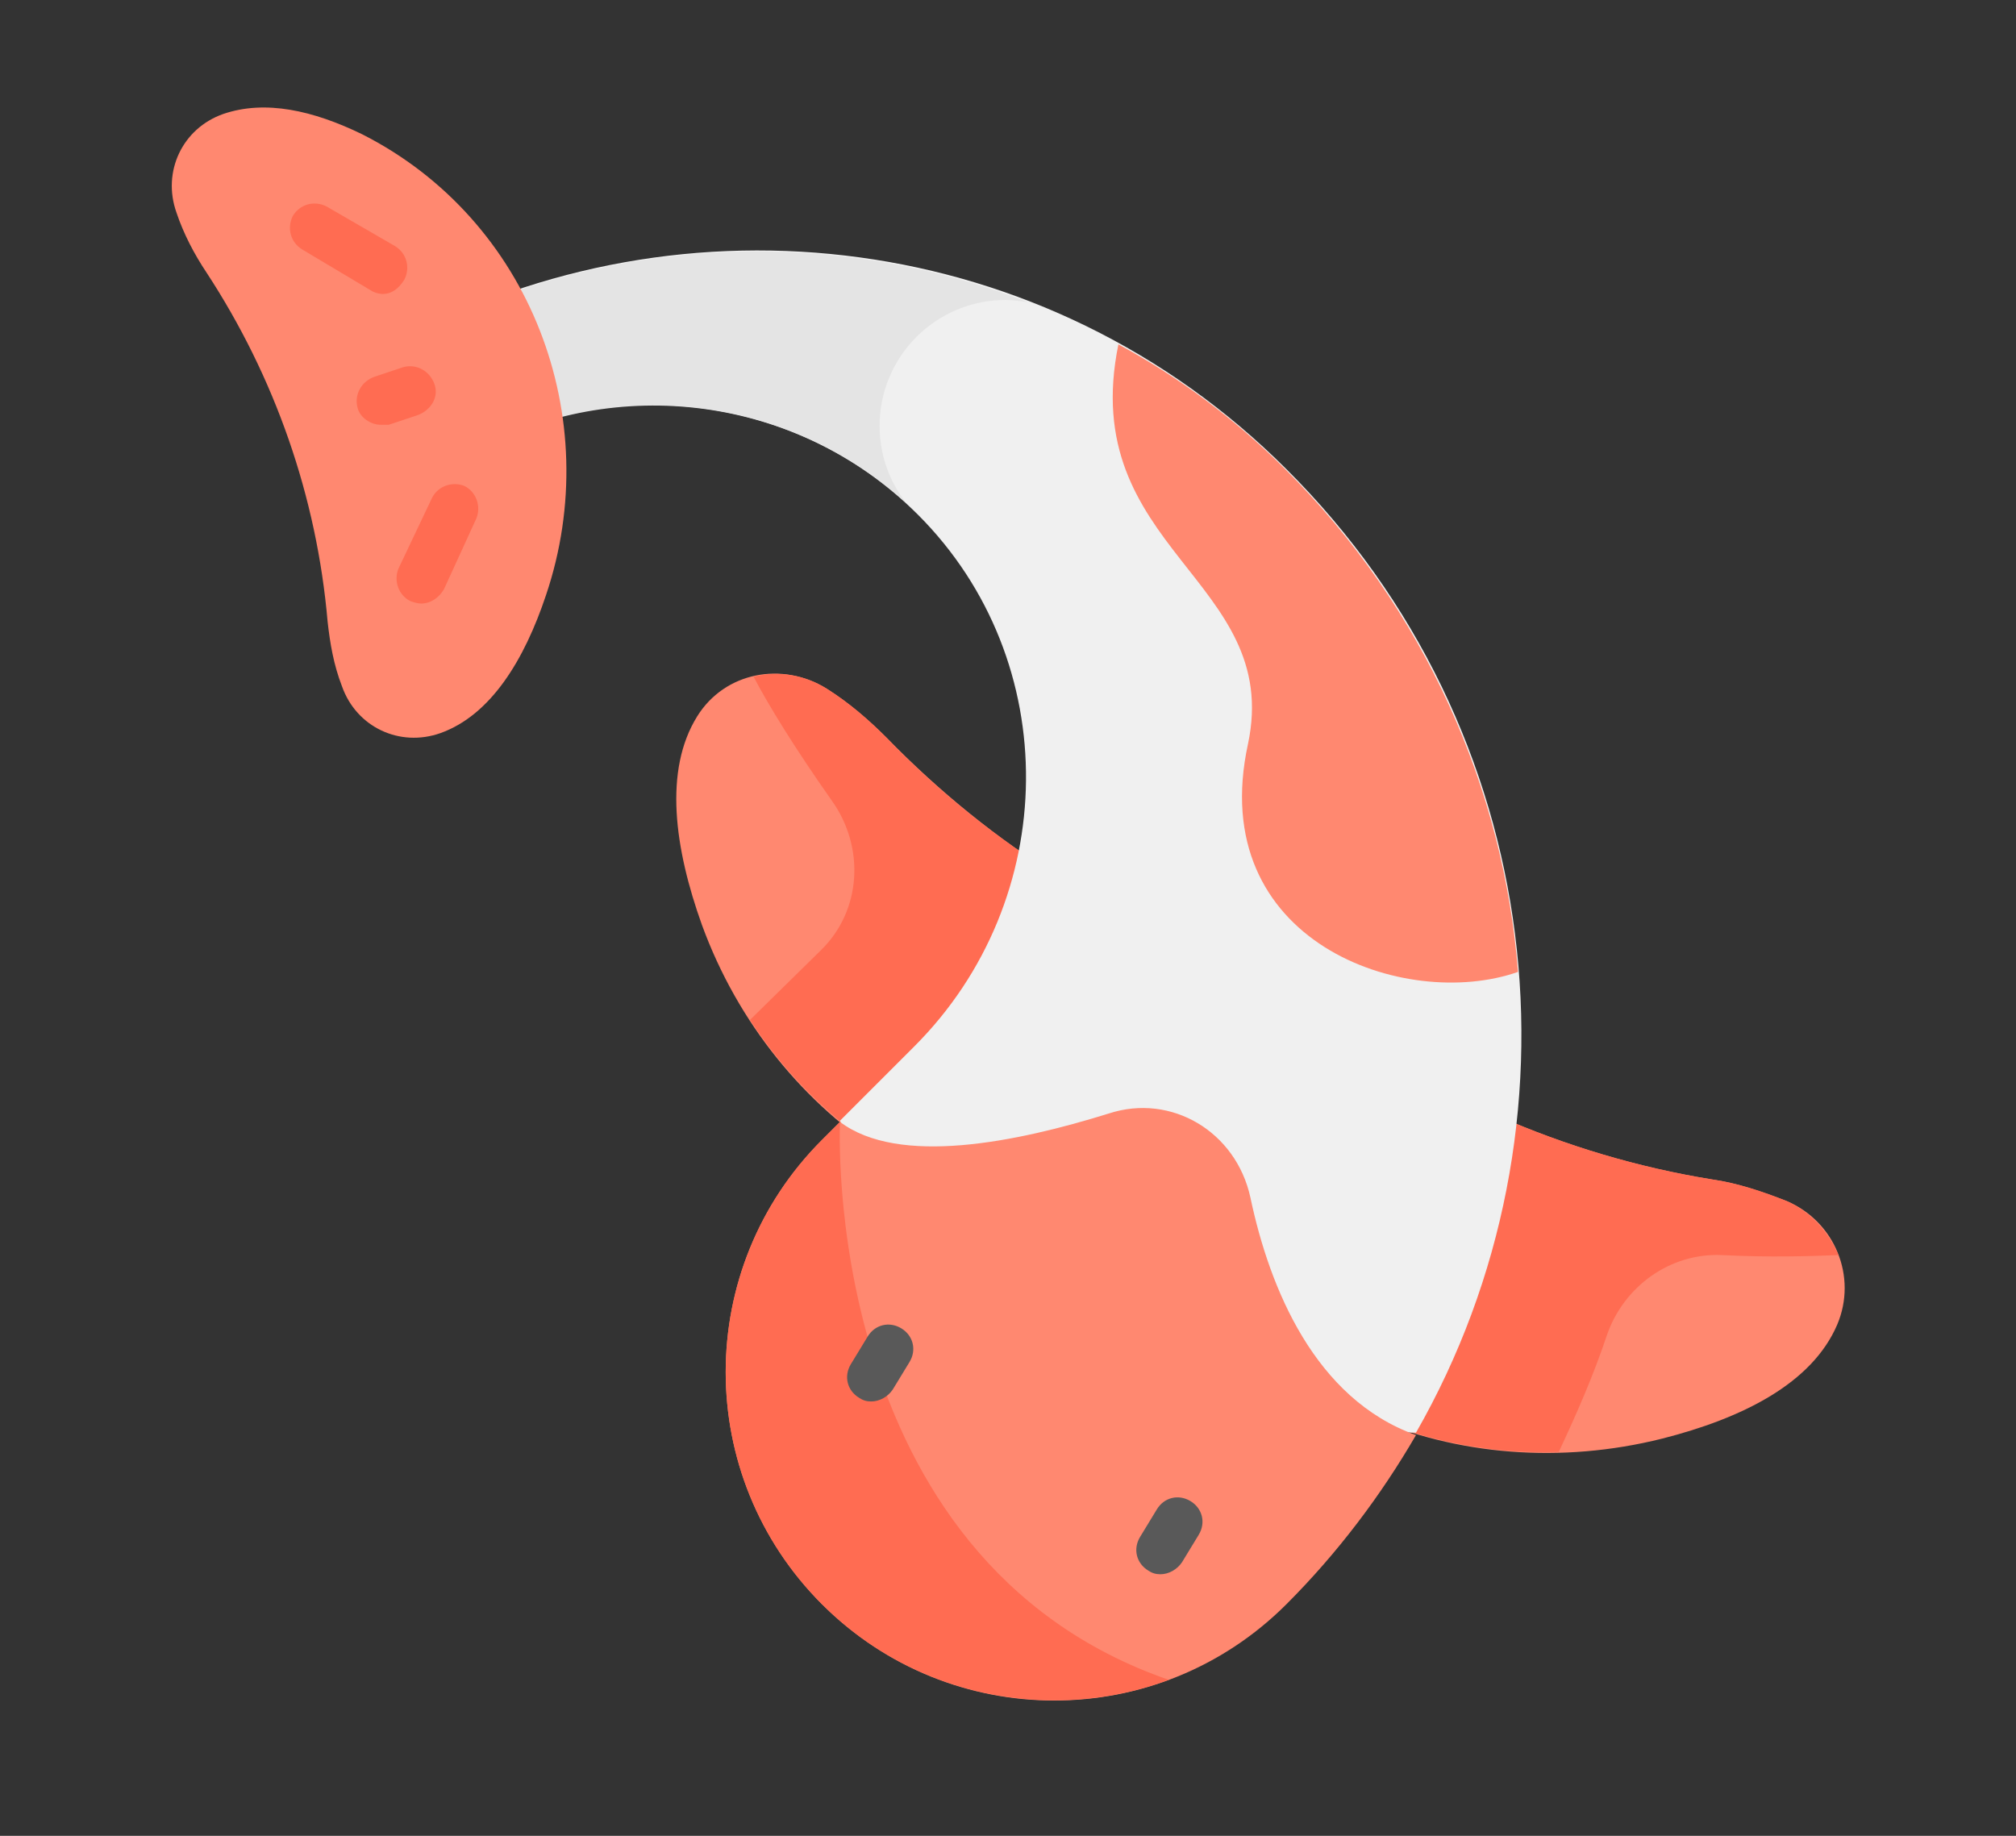 <?xml version="1.0" encoding="utf-8"?>
<!-- Generator: Adobe Illustrator 25.1.0, SVG Export Plug-In . SVG Version: 6.00 Build 0)  -->
<svg version="1.1" id="Capa_1" xmlns="http://www.w3.org/2000/svg" xmlns:xlink="http://www.w3.org/1999/xlink" x="0px" y="0px"
	 viewBox="0 0 168 153" style="enable-background:new 0 0 168 153;" xml:space="preserve">
<rect x="0" y="0" width="168" height="153" fill="#333333" stroke="none"/>
<style type="text/css">
	.st0{fill:#FF8870;}
	.st1{fill:#FF6C52;}
	.st2{fill:#F0F0F0;}
	.st3{fill:#E4E4E4;}
	.st4{fill:#595959;}
</style>
<g>
	<g>
		<path class="st0" d="M124.8,93c5.7,2.5,11.7,4.3,17.9,5.3c2.1,0.3,4.1,1,6.2,1.8c4,1.7,5.9,6.3,4.2,10.3
			c-2.1,4.9-7.9,7.8-14.6,9.5c-8.4,2.1-17.1,1.4-24.6-1.9L124.8,93z"/>
	</g>
	<g>
		<path class="st1" d="M153.2,104.6c-0.8-1.9-2.3-3.6-4.3-4.5c-2-0.8-4.1-1.5-6.2-1.8c-6.2-1-12.2-2.8-17.9-5.3L113.9,118
			c5,2.1,10.4,3.2,16,3c1.5-3.2,2.9-6.4,4-9.7c1.4-4.1,5.3-6.9,9.6-6.7C147.4,104.8,150.7,104.7,153.2,104.6L153.2,104.6z"/>
	</g>
	<g>
		<path class="st0" d="M88.4,73.2c-5.3-3.3-10.1-7.2-14.5-11.7c-1.5-1.5-3.1-2.9-5-4.1c-3.7-2.3-8.5-1.4-10.8,2.3
			c-2.8,4.5-1.9,11,0.4,17.4c3,8.2,8.5,14.9,15.4,19.3L88.4,73.2z"/>
	</g>
	<g>
		<path class="st1" d="M73.9,61.5c-1.5-1.5-3.1-2.9-5-4.1c-1.9-1.2-4.1-1.5-6.1-1c1.2,2.3,3.4,5.9,6.5,10.3
			c2.8,3.9,2.5,9.2-0.9,12.5l-0.1,0.1L62.5,85c3,4.6,6.9,8.4,11.4,11.3l14.4-23.2C83.1,69.9,78.2,66,73.9,61.5z"/>
	</g>
	<g>
		<path class="st2" d="M76.5,42.9C88.7,55.1,88.4,75,76.2,87.2L70,93.4c0,0,11.9,25.5,48,26c14.6-25.5,11-58.6-10.8-80.3
			c-20-20-50.2-23.5-73.9-10.7l5.2,9.7C50.4,31,66.2,32.6,76.5,42.9L76.5,42.9z"/>
	</g>
	<g>
		<path class="st3" d="M73.3,35.5C73.3,29.7,78,25,83.8,25c0.6,0,1.3,0.1,1.9,0.2c-17-6.6-36.2-5.5-52.4,3.3l5.2,9.7
			c11.5-6.9,26.6-5.7,37,3.7C74.1,40.1,73.3,37.9,73.3,35.5z"/>
	</g>
	<g>
		<path class="st0" d="M18.6,9.5c-3.4,1.2-5.1,4.8-3.9,8.2c0.6,1.8,1.5,3.5,2.5,5c5.7,8.7,9.2,18.7,10.1,29.1
			c0.2,1.8,0.5,3.6,1.2,5.4c1.2,3.4,4.8,5.1,8.2,3.9c4.2-1.5,7-6.1,8.8-11.5c5-14.8-1.3-31.3-15.3-38.4C26.1,9.2,22.1,8.3,18.6,9.5
			L18.6,9.5z"/>
	</g>
	<g>
		<path class="st0" d="M126.5,81c-1.2-15.2-7.7-30.2-19.4-41.9c-4.2-4.2-8.9-7.7-13.9-10.4c-3.5,17.1,13.7,19.6,10.8,33.3
			C100.4,78.5,117.1,84.3,126.5,81z"/>
	</g>
	<g>
		<path class="st0" d="M92.4,92.8c-7.7,2.4-17.5,4.4-22.4,0.7L68.5,95c-10.7,10.7-10.7,28,0,38.7s28,10.7,38.7,0
			c4.3-4.3,7.9-9.1,10.8-14.1c-8.4-3-12.2-12.2-13.8-19.8C103,94.3,97.6,91.1,92.4,92.8L92.4,92.8z"/>
	</g>
	<g>
		<path class="st1" d="M68.5,95c-10.7,10.7-10.7,28,0,38.7c7.8,7.8,19.2,9.9,28.9,6.3C68.2,129.9,70,93.5,70,93.5L68.5,95z"/>
	</g>
	<g>
		<g>
			<g>
				<path class="st4" d="M72.6,116.8c-0.4,0-0.7-0.1-1-0.3c-1-0.6-1.3-1.8-0.7-2.8l1.4-2.3c0.6-1,1.8-1.3,2.8-0.7
					c1,0.6,1.3,1.8,0.7,2.8l-1.4,2.3C74,116.4,73.3,116.8,72.6,116.8L72.6,116.8z"/>
			</g>
			<g>
				<path class="st4" d="M96.7,131.2c-0.4,0-0.7-0.1-1-0.3c-1-0.6-1.3-1.8-0.7-2.8l1.4-2.3c0.6-1,1.8-1.3,2.8-0.7
					c1,0.6,1.3,1.8,0.7,2.8l-1.4,2.3C98.1,130.8,97.4,131.2,96.7,131.2L96.7,131.2z"/>
			</g>
		</g>
		<g>
			<g>
				<path class="st1" d="M31.9,24.5c-0.3,0-0.7-0.1-1-0.3l-5.7-3.4c-1-0.6-1.3-1.8-0.8-2.8c0.6-1,1.8-1.3,2.8-0.8l5.7,3.3
					c1,0.6,1.3,1.8,0.8,2.8C33.2,24.1,32.6,24.5,31.9,24.5z"/>
			</g>
			<g>
				<path class="st1" d="M35.1,50.3c-0.3,0-0.6-0.1-0.9-0.2c-1-0.5-1.4-1.7-1-2.7l2.8-5.9c0.5-1,1.7-1.4,2.7-1c1,0.5,1.4,1.7,1,2.7
					L37,49.1C36.6,49.8,35.9,50.3,35.1,50.3L35.1,50.3z"/>
			</g>
			<g>
				<path class="st1" d="M31.7,35.4c-0.8,0-1.7-0.6-1.9-1.4c-0.3-1.1,0.3-2.2,1.4-2.6l2.4-0.8c1.1-0.3,2.2,0.3,2.6,1.4
					s-0.3,2.2-1.4,2.6l-2.4,0.8C32.1,35.4,31.9,35.4,31.7,35.4z"/>
			</g>
		</g>
	</g>
</g>
</svg>
